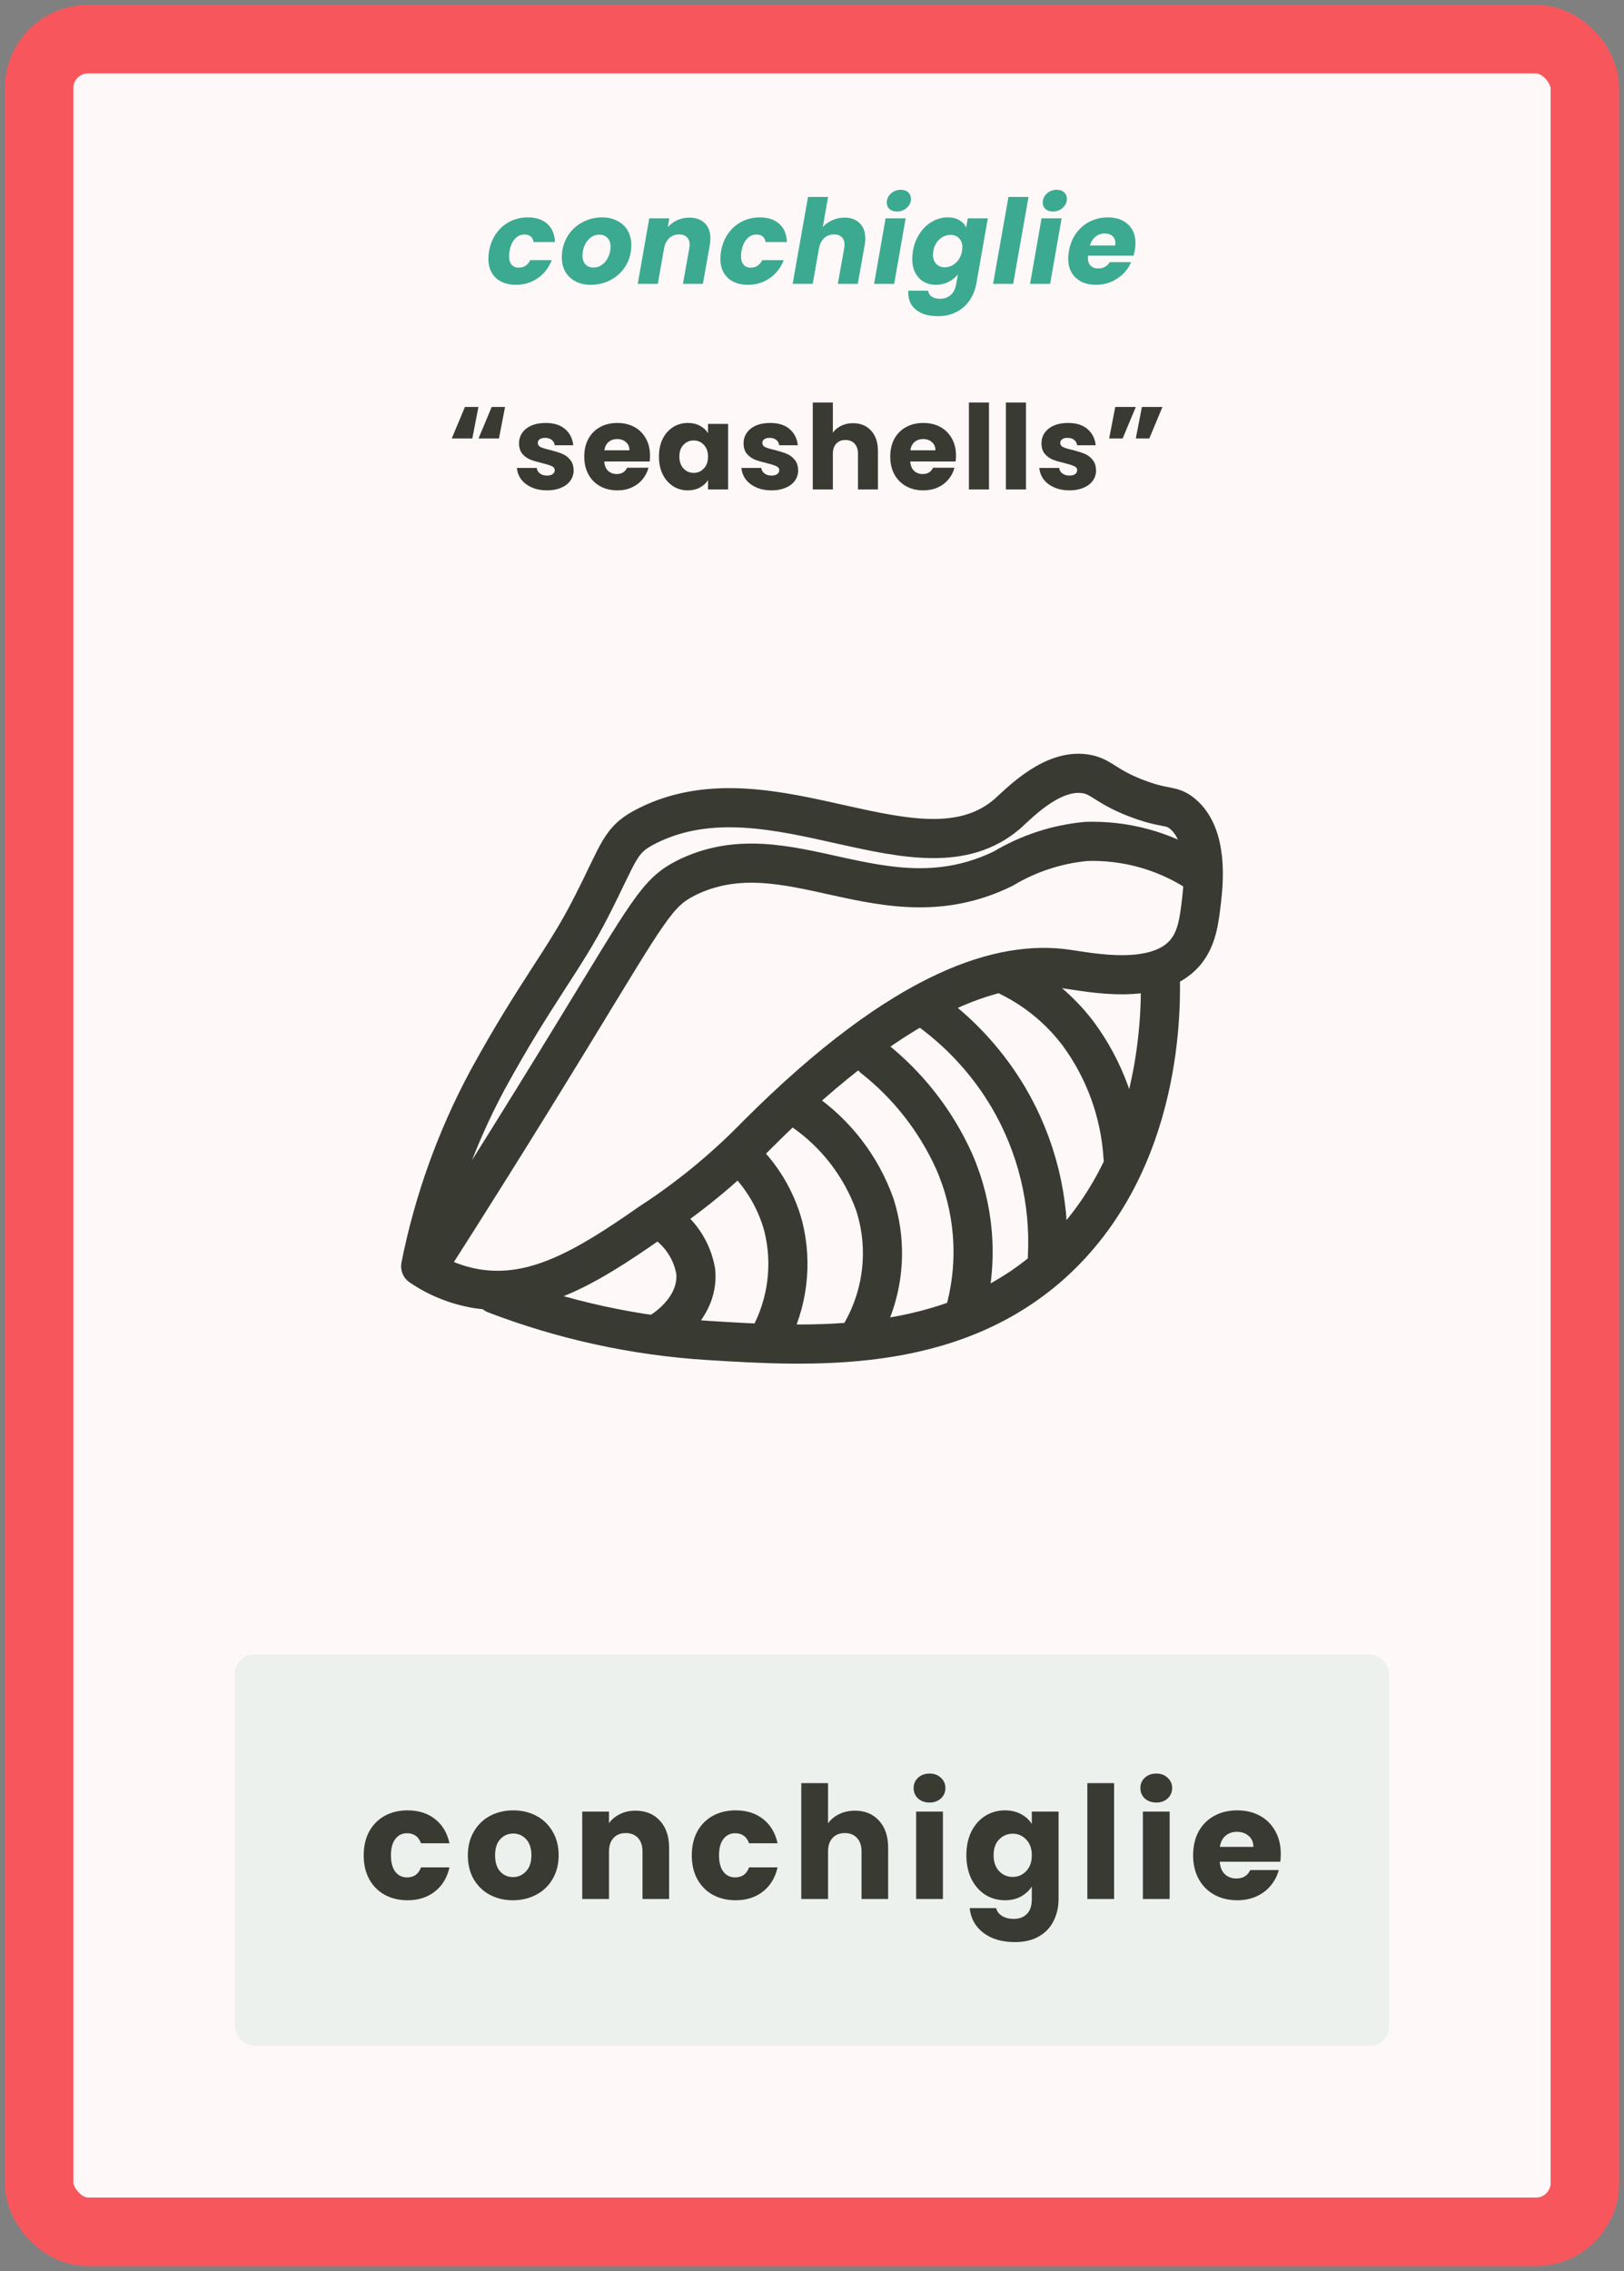 <svg width="166" height="232" viewBox="0 0 166 232" fill="none" xmlns="http://www.w3.org/2000/svg">
<rect x="0" y="0" width="166" height="232" fill="#808080" stroke="none"/>
<rect x="4" y="4" width="158" height="224" rx="5" fill="#FFF8F8" stroke="#F7575C" stroke-width="7"/>
<path d="M49.994 25.652C50.114 24.956 50.362 24.348 50.738 23.828C51.114 23.308 51.578 22.908 52.13 22.628C52.69 22.348 53.298 22.208 53.954 22.208C54.794 22.208 55.458 22.428 55.946 22.868C56.434 23.308 56.694 23.928 56.726 24.728H54.542C54.454 24.216 54.142 23.96 53.606 23.96C53.23 23.96 52.906 24.108 52.634 24.404C52.362 24.692 52.178 25.108 52.082 25.652C52.05 25.82 52.034 25.996 52.034 26.18C52.034 26.556 52.122 26.844 52.298 27.044C52.474 27.244 52.714 27.344 53.018 27.344C53.546 27.344 53.942 27.088 54.206 26.576H56.402C56.09 27.36 55.61 27.976 54.962 28.424C54.314 28.872 53.574 29.096 52.742 29.096C51.878 29.096 51.19 28.86 50.678 28.388C50.174 27.908 49.922 27.256 49.922 26.432C49.922 26.184 49.946 25.924 49.994 25.652ZM60.368 29.096C59.792 29.096 59.28 28.98 58.832 28.748C58.384 28.516 58.036 28.188 57.788 27.764C57.548 27.34 57.428 26.848 57.428 26.288C57.428 25.528 57.608 24.836 57.968 24.212C58.328 23.588 58.824 23.1 59.456 22.748C60.088 22.388 60.792 22.208 61.568 22.208C62.144 22.208 62.656 22.328 63.104 22.568C63.56 22.8 63.912 23.128 64.16 23.552C64.408 23.976 64.532 24.468 64.532 25.028C64.532 25.796 64.348 26.492 63.98 27.116C63.62 27.732 63.12 28.216 62.48 28.568C61.848 28.92 61.144 29.096 60.368 29.096ZM60.656 27.332C60.992 27.332 61.292 27.232 61.556 27.032C61.828 26.824 62.036 26.56 62.18 26.24C62.332 25.912 62.408 25.572 62.408 25.22C62.408 24.82 62.3 24.512 62.084 24.296C61.868 24.08 61.596 23.972 61.268 23.972C60.924 23.972 60.62 24.076 60.356 24.284C60.1 24.484 59.9 24.748 59.756 25.076C59.612 25.404 59.54 25.748 59.54 26.108C59.54 26.5 59.644 26.804 59.852 27.02C60.06 27.228 60.328 27.332 60.656 27.332ZM70.456 22.232C71.128 22.232 71.656 22.42 72.04 22.796C72.424 23.172 72.616 23.696 72.616 24.368C72.616 24.592 72.592 24.832 72.544 25.088L71.848 29H69.808L70.456 25.364C70.48 25.228 70.492 25.108 70.492 25.004C70.492 24.668 70.396 24.408 70.204 24.224C70.02 24.04 69.76 23.948 69.424 23.948C69.024 23.948 68.688 24.072 68.416 24.32C68.144 24.568 67.968 24.916 67.888 25.364V25.304L67.24 29H65.188L66.364 22.304H68.416L68.26 23.204C68.524 22.908 68.844 22.672 69.22 22.496C69.604 22.32 70.016 22.232 70.456 22.232ZM73.706 25.652C73.826 24.956 74.074 24.348 74.45 23.828C74.826 23.308 75.29 22.908 75.842 22.628C76.402 22.348 77.01 22.208 77.666 22.208C78.506 22.208 79.17 22.428 79.658 22.868C80.146 23.308 80.406 23.928 80.438 24.728H78.254C78.166 24.216 77.854 23.96 77.318 23.96C76.942 23.96 76.618 24.108 76.346 24.404C76.074 24.692 75.89 25.108 75.794 25.652C75.762 25.82 75.746 25.996 75.746 26.18C75.746 26.556 75.834 26.844 76.01 27.044C76.186 27.244 76.426 27.344 76.73 27.344C77.258 27.344 77.654 27.088 77.918 26.576H80.114C79.802 27.36 79.322 27.976 78.674 28.424C78.026 28.872 77.286 29.096 76.454 29.096C75.59 29.096 74.902 28.86 74.39 28.388C73.886 27.908 73.634 27.256 73.634 26.432C73.634 26.184 73.658 25.924 73.706 25.652ZM86.324 22.232C86.98 22.232 87.496 22.42 87.872 22.796C88.256 23.172 88.448 23.696 88.448 24.368C88.448 24.592 88.424 24.832 88.376 25.088L87.68 29H85.64L86.288 25.364C86.312 25.228 86.324 25.108 86.324 25.004C86.324 24.668 86.228 24.408 86.036 24.224C85.852 24.04 85.592 23.948 85.256 23.948C84.856 23.948 84.52 24.072 84.248 24.32C83.976 24.568 83.8 24.916 83.72 25.364V25.34L83.072 29H81.02L82.592 20.12H84.644L84.104 23.192C84.368 22.896 84.692 22.664 85.076 22.496C85.46 22.32 85.876 22.232 86.324 22.232ZM91.686 21.608C91.366 21.608 91.11 21.524 90.918 21.356C90.734 21.18 90.642 20.96 90.642 20.696C90.642 20.336 90.782 20.028 91.062 19.772C91.342 19.516 91.682 19.388 92.082 19.388C92.402 19.388 92.654 19.476 92.838 19.652C93.022 19.82 93.114 20.04 93.114 20.312C93.114 20.664 92.974 20.968 92.694 21.224C92.414 21.48 92.078 21.608 91.686 21.608ZM92.574 22.304L91.398 29H89.346L90.522 22.304H92.574ZM96.869 22.208C97.341 22.208 97.741 22.304 98.069 22.496C98.397 22.688 98.625 22.94 98.753 23.252L98.921 22.304H100.973L99.797 28.988C99.685 29.604 99.461 30.16 99.125 30.656C98.797 31.16 98.353 31.56 97.793 31.856C97.241 32.152 96.597 32.3 95.861 32.3C94.869 32.3 94.105 32.064 93.569 31.592C93.033 31.128 92.793 30.496 92.849 29.696H94.877C94.901 29.952 95.017 30.152 95.225 30.296C95.441 30.448 95.725 30.524 96.077 30.524C96.501 30.524 96.861 30.4 97.157 30.152C97.453 29.912 97.649 29.524 97.745 28.988L97.913 28.04C97.657 28.352 97.333 28.608 96.941 28.808C96.557 29 96.129 29.096 95.657 29.096C95.185 29.096 94.765 28.988 94.397 28.772C94.037 28.556 93.753 28.248 93.545 27.848C93.345 27.448 93.245 26.98 93.245 26.444C93.245 26.196 93.269 25.928 93.317 25.64C93.437 24.952 93.673 24.348 94.025 23.828C94.377 23.308 94.801 22.908 95.297 22.628C95.793 22.348 96.317 22.208 96.869 22.208ZM98.333 25.652C98.357 25.508 98.369 25.376 98.369 25.256C98.369 24.864 98.253 24.556 98.021 24.332C97.797 24.108 97.509 23.996 97.157 23.996C96.749 23.996 96.377 24.144 96.041 24.44C95.705 24.728 95.493 25.128 95.405 25.64C95.381 25.784 95.369 25.916 95.369 26.036C95.369 26.428 95.481 26.74 95.705 26.972C95.937 27.196 96.225 27.308 96.569 27.308C96.977 27.308 97.349 27.16 97.685 26.864C98.021 26.568 98.237 26.164 98.333 25.652ZM105.133 20.12L103.561 29H101.509L103.081 20.12H105.133ZM107.628 21.608C107.308 21.608 107.052 21.524 106.86 21.356C106.676 21.18 106.584 20.96 106.584 20.696C106.584 20.336 106.724 20.028 107.004 19.772C107.284 19.516 107.624 19.388 108.024 19.388C108.344 19.388 108.596 19.476 108.78 19.652C108.964 19.82 109.056 20.04 109.056 20.312C109.056 20.664 108.916 20.968 108.636 21.224C108.356 21.48 108.02 21.608 107.628 21.608ZM108.516 22.304L107.34 29H105.288L106.464 22.304H108.516ZM113.243 22.208C114.107 22.208 114.791 22.444 115.295 22.916C115.807 23.38 116.063 24.016 116.063 24.824C116.063 25.088 116.043 25.324 116.003 25.532C115.971 25.716 115.923 25.912 115.859 26.12H111.215C111.207 26.168 111.203 26.244 111.203 26.348C111.203 26.7 111.299 26.968 111.491 27.152C111.683 27.336 111.939 27.428 112.259 27.428C112.771 27.428 113.163 27.212 113.435 26.78H115.619C115.331 27.46 114.863 28.016 114.215 28.448C113.567 28.88 112.839 29.096 112.031 29.096C111.167 29.096 110.475 28.856 109.955 28.376C109.443 27.896 109.187 27.244 109.187 26.42C109.187 26.172 109.211 25.916 109.259 25.652C109.379 24.956 109.627 24.348 110.003 23.828C110.379 23.308 110.847 22.908 111.407 22.628C111.967 22.348 112.579 22.208 113.243 22.208ZM113.987 25.076C114.003 24.964 114.011 24.888 114.011 24.848C114.011 24.528 113.911 24.284 113.711 24.116C113.511 23.94 113.247 23.852 112.919 23.852C112.567 23.852 112.255 23.96 111.983 24.176C111.719 24.384 111.527 24.684 111.407 25.076H113.987Z" fill="#3CAA90"/>
<path d="M48.278 44.792H46.178L47.522 41.576H48.902L48.278 44.792ZM51.002 44.792H48.914L50.258 41.576H51.626L51.002 44.792ZM55.922 50.096C55.338 50.096 54.818 49.996 54.362 49.796C53.906 49.596 53.546 49.324 53.282 48.98C53.018 48.628 52.87 48.236 52.838 47.804H54.866C54.89 48.036 54.998 48.224 55.19 48.368C55.382 48.512 55.618 48.584 55.898 48.584C56.154 48.584 56.35 48.536 56.486 48.44C56.63 48.336 56.702 48.204 56.702 48.044C56.702 47.852 56.602 47.712 56.402 47.624C56.202 47.528 55.878 47.424 55.43 47.312C54.95 47.2 54.55 47.084 54.23 46.964C53.91 46.836 53.634 46.64 53.402 46.376C53.17 46.104 53.054 45.74 53.054 45.284C53.054 44.9 53.158 44.552 53.366 44.24C53.582 43.92 53.894 43.668 54.302 43.484C54.718 43.3 55.21 43.208 55.778 43.208C56.618 43.208 57.278 43.416 57.758 43.832C58.246 44.248 58.526 44.8 58.598 45.488H56.702C56.67 45.256 56.566 45.072 56.39 44.936C56.222 44.8 55.998 44.732 55.718 44.732C55.478 44.732 55.294 44.78 55.166 44.876C55.038 44.964 54.974 45.088 54.974 45.248C54.974 45.44 55.074 45.584 55.274 45.68C55.482 45.776 55.802 45.872 56.234 45.968C56.73 46.096 57.134 46.224 57.446 46.352C57.758 46.472 58.03 46.672 58.262 46.952C58.502 47.224 58.626 47.592 58.634 48.056C58.634 48.448 58.522 48.8 58.298 49.112C58.082 49.416 57.766 49.656 57.35 49.832C56.942 50.008 56.466 50.096 55.922 50.096ZM66.442 46.544C66.442 46.736 66.43 46.936 66.406 47.144H61.761C61.794 47.56 61.925 47.88 62.157 48.104C62.398 48.32 62.69 48.428 63.033 48.428C63.545 48.428 63.901 48.212 64.102 47.78H66.285C66.174 48.22 65.969 48.616 65.674 48.968C65.385 49.32 65.022 49.596 64.582 49.796C64.141 49.996 63.65 50.096 63.105 50.096C62.45 50.096 61.865 49.956 61.353 49.676C60.842 49.396 60.441 48.996 60.154 48.476C59.865 47.956 59.721 47.348 59.721 46.652C59.721 45.956 59.861 45.348 60.142 44.828C60.429 44.308 60.83 43.908 61.342 43.628C61.853 43.348 62.441 43.208 63.105 43.208C63.754 43.208 64.329 43.344 64.834 43.616C65.338 43.888 65.73 44.276 66.01 44.78C66.297 45.284 66.442 45.872 66.442 46.544ZM64.341 46.004C64.341 45.652 64.222 45.372 63.981 45.164C63.742 44.956 63.441 44.852 63.081 44.852C62.737 44.852 62.446 44.952 62.206 45.152C61.974 45.352 61.83 45.636 61.773 46.004H64.341ZM67.356 46.64C67.356 45.952 67.484 45.348 67.74 44.828C68.004 44.308 68.36 43.908 68.808 43.628C69.256 43.348 69.756 43.208 70.308 43.208C70.78 43.208 71.192 43.304 71.544 43.496C71.904 43.688 72.18 43.94 72.372 44.252V43.304H74.424V50H72.372V49.052C72.172 49.364 71.892 49.616 71.532 49.808C71.18 50 70.768 50.096 70.296 50.096C69.752 50.096 69.256 49.956 68.808 49.676C68.36 49.388 68.004 48.984 67.74 48.464C67.484 47.936 67.356 47.328 67.356 46.64ZM72.372 46.652C72.372 46.14 72.228 45.736 71.94 45.44C71.66 45.144 71.316 44.996 70.908 44.996C70.5 44.996 70.152 45.144 69.864 45.44C69.584 45.728 69.444 46.128 69.444 46.64C69.444 47.152 69.584 47.56 69.864 47.864C70.152 48.16 70.5 48.308 70.908 48.308C71.316 48.308 71.66 48.16 71.94 47.864C72.228 47.568 72.372 47.164 72.372 46.652ZM78.873 50.096C78.288 50.096 77.769 49.996 77.312 49.796C76.856 49.596 76.496 49.324 76.233 48.98C75.969 48.628 75.82 48.236 75.788 47.804H77.817C77.841 48.036 77.948 48.224 78.141 48.368C78.332 48.512 78.569 48.584 78.849 48.584C79.105 48.584 79.3 48.536 79.436 48.44C79.581 48.336 79.653 48.204 79.653 48.044C79.653 47.852 79.552 47.712 79.353 47.624C79.153 47.528 78.829 47.424 78.38 47.312C77.9 47.2 77.501 47.084 77.18 46.964C76.861 46.836 76.585 46.64 76.353 46.376C76.121 46.104 76.004 45.74 76.004 45.284C76.004 44.9 76.109 44.552 76.317 44.24C76.532 43.92 76.844 43.668 77.252 43.484C77.668 43.3 78.16 43.208 78.728 43.208C79.569 43.208 80.228 43.416 80.709 43.832C81.197 44.248 81.477 44.8 81.549 45.488H79.653C79.621 45.256 79.516 45.072 79.341 44.936C79.172 44.8 78.948 44.732 78.668 44.732C78.428 44.732 78.245 44.78 78.117 44.876C77.989 44.964 77.924 45.088 77.924 45.248C77.924 45.44 78.025 45.584 78.225 45.68C78.433 45.776 78.752 45.872 79.184 45.968C79.68 46.096 80.085 46.224 80.397 46.352C80.709 46.472 80.981 46.672 81.213 46.952C81.453 47.224 81.576 47.592 81.585 48.056C81.585 48.448 81.472 48.8 81.249 49.112C81.032 49.416 80.716 49.656 80.3 49.832C79.892 50.008 79.416 50.096 78.873 50.096ZM87.196 43.232C87.964 43.232 88.58 43.488 89.044 44C89.508 44.504 89.74 45.2 89.74 46.088V50H87.7V46.364C87.7 45.916 87.584 45.568 87.352 45.32C87.12 45.072 86.808 44.948 86.416 44.948C86.024 44.948 85.712 45.072 85.48 45.32C85.248 45.568 85.132 45.916 85.132 46.364V50H83.08V41.12H85.132V44.204C85.34 43.908 85.624 43.672 85.984 43.496C86.344 43.32 86.748 43.232 87.196 43.232ZM97.718 46.544C97.718 46.736 97.706 46.936 97.682 47.144H93.038C93.07 47.56 93.202 47.88 93.434 48.104C93.674 48.32 93.966 48.428 94.31 48.428C94.822 48.428 95.178 48.212 95.378 47.78H97.562C97.45 48.22 97.246 48.616 96.95 48.968C96.662 49.32 96.298 49.596 95.858 49.796C95.418 49.996 94.926 50.096 94.382 50.096C93.726 50.096 93.142 49.956 92.63 49.676C92.118 49.396 91.718 48.996 91.43 48.476C91.142 47.956 90.998 47.348 90.998 46.652C90.998 45.956 91.138 45.348 91.418 44.828C91.706 44.308 92.106 43.908 92.618 43.628C93.13 43.348 93.718 43.208 94.382 43.208C95.03 43.208 95.606 43.344 96.11 43.616C96.614 43.888 97.006 44.276 97.286 44.78C97.574 45.284 97.718 45.872 97.718 46.544ZM95.618 46.004C95.618 45.652 95.498 45.372 95.258 45.164C95.018 44.956 94.718 44.852 94.358 44.852C94.014 44.852 93.722 44.952 93.482 45.152C93.25 45.352 93.106 45.636 93.05 46.004H95.618ZM101.092 41.12V50H99.04V41.12H101.092ZM104.871 41.12V50H102.819V41.12H104.871ZM109.323 50.096C108.739 50.096 108.219 49.996 107.763 49.796C107.307 49.596 106.947 49.324 106.683 48.98C106.419 48.628 106.271 48.236 106.239 47.804H108.267C108.291 48.036 108.399 48.224 108.591 48.368C108.783 48.512 109.019 48.584 109.299 48.584C109.555 48.584 109.751 48.536 109.887 48.44C110.031 48.336 110.103 48.204 110.103 48.044C110.103 47.852 110.003 47.712 109.803 47.624C109.603 47.528 109.279 47.424 108.831 47.312C108.351 47.2 107.951 47.084 107.631 46.964C107.311 46.836 107.035 46.64 106.803 46.376C106.571 46.104 106.455 45.74 106.455 45.284C106.455 44.9 106.559 44.552 106.767 44.24C106.983 43.92 107.295 43.668 107.703 43.484C108.119 43.3 108.611 43.208 109.179 43.208C110.019 43.208 110.679 43.416 111.159 43.832C111.647 44.248 111.927 44.8 111.999 45.488H110.103C110.071 45.256 109.967 45.072 109.791 44.936C109.623 44.8 109.399 44.732 109.119 44.732C108.879 44.732 108.695 44.78 108.567 44.876C108.439 44.964 108.375 45.088 108.375 45.248C108.375 45.44 108.475 45.584 108.675 45.68C108.883 45.776 109.203 45.872 109.635 45.968C110.131 46.096 110.535 46.224 110.847 46.352C111.159 46.472 111.431 46.672 111.663 46.952C111.903 47.224 112.027 47.592 112.035 48.056C112.035 48.448 111.923 48.8 111.699 49.112C111.483 49.416 111.167 49.656 110.751 49.832C110.343 50.008 109.867 50.096 109.323 50.096ZM113.998 41.576H116.098L114.754 44.792H113.374L113.998 41.576ZM116.722 41.576H118.822L117.478 44.792H116.098L116.722 41.576Z" fill="#393A32"/>
<rect x="24" y="169" width="118" height="40" rx="2" fill="#3CAA90" fill-opacity="0.1"/>
<path d="M37.176 189.536C37.176 188.608 37.363 187.797 37.736 187.104C38.12 186.411 38.648 185.877 39.32 185.504C40.003 185.131 40.781 184.944 41.656 184.944C42.776 184.944 43.709 185.237 44.456 185.824C45.213 186.411 45.709 187.237 45.944 188.304H43.032C42.787 187.621 42.312 187.28 41.608 187.28C41.107 187.28 40.707 187.477 40.408 187.872C40.109 188.256 39.96 188.811 39.96 189.536C39.96 190.261 40.109 190.821 40.408 191.216C40.707 191.6 41.107 191.792 41.608 191.792C42.312 191.792 42.787 191.451 43.032 190.768H45.944C45.709 191.813 45.213 192.635 44.456 193.232C43.699 193.829 42.765 194.128 41.656 194.128C40.781 194.128 40.003 193.941 39.32 193.568C38.648 193.195 38.12 192.661 37.736 191.968C37.363 191.275 37.176 190.464 37.176 189.536ZM52.431 194.128C51.557 194.128 50.767 193.941 50.063 193.568C49.37 193.195 48.821 192.661 48.416 191.968C48.021 191.275 47.824 190.464 47.824 189.536C47.824 188.619 48.026 187.813 48.431 187.12C48.837 186.416 49.392 185.877 50.096 185.504C50.8 185.131 51.589 184.944 52.464 184.944C53.338 184.944 54.127 185.131 54.831 185.504C55.535 185.877 56.09 186.416 56.495 187.12C56.901 187.813 57.103 188.619 57.103 189.536C57.103 190.453 56.895 191.264 56.48 191.968C56.074 192.661 55.514 193.195 54.8 193.568C54.096 193.941 53.306 194.128 52.431 194.128ZM52.431 191.76C52.954 191.76 53.397 191.568 53.76 191.184C54.133 190.8 54.319 190.251 54.319 189.536C54.319 188.821 54.138 188.272 53.776 187.888C53.423 187.504 52.986 187.312 52.464 187.312C51.93 187.312 51.487 187.504 51.136 187.888C50.783 188.261 50.608 188.811 50.608 189.536C50.608 190.251 50.778 190.8 51.12 191.184C51.471 191.568 51.909 191.76 52.431 191.76ZM64.955 184.976C66 184.976 66.832 185.317 67.451 186C68.08 186.672 68.395 187.6 68.395 188.784V194H65.675V189.152C65.675 188.555 65.52 188.091 65.211 187.76C64.902 187.429 64.486 187.264 63.963 187.264C63.44 187.264 63.024 187.429 62.715 187.76C62.406 188.091 62.251 188.555 62.251 189.152V194H59.515V185.072H62.251V186.256C62.528 185.861 62.902 185.552 63.371 185.328C63.84 185.093 64.368 184.976 64.955 184.976ZM70.712 189.536C70.712 188.608 70.899 187.797 71.272 187.104C71.656 186.411 72.184 185.877 72.856 185.504C73.539 185.131 74.318 184.944 75.192 184.944C76.312 184.944 77.246 185.237 77.992 185.824C78.75 186.411 79.246 187.237 79.48 188.304H76.568C76.323 187.621 75.848 187.28 75.144 187.28C74.643 187.28 74.243 187.477 73.944 187.872C73.646 188.256 73.496 188.811 73.496 189.536C73.496 190.261 73.646 190.821 73.944 191.216C74.243 191.6 74.643 191.792 75.144 191.792C75.848 191.792 76.323 191.451 76.568 190.768H79.48C79.246 191.813 78.75 192.635 77.992 193.232C77.235 193.829 76.302 194.128 75.192 194.128C74.318 194.128 73.539 193.941 72.856 193.568C72.184 193.195 71.656 192.661 71.272 191.968C70.899 191.275 70.712 190.464 70.712 189.536ZM87.392 184.976C88.416 184.976 89.237 185.317 89.856 186C90.474 186.672 90.784 187.6 90.784 188.784V194H88.064V189.152C88.064 188.555 87.909 188.091 87.6 187.76C87.29 187.429 86.874 187.264 86.352 187.264C85.829 187.264 85.413 187.429 85.104 187.76C84.794 188.091 84.64 188.555 84.64 189.152V194H81.904V182.16H84.64V186.272C84.917 185.877 85.296 185.563 85.776 185.328C86.256 185.093 86.794 184.976 87.392 184.976ZM95.021 184.144C94.541 184.144 94.146 184.005 93.837 183.728C93.538 183.44 93.389 183.088 93.389 182.672C93.389 182.245 93.538 181.893 93.837 181.616C94.146 181.328 94.541 181.184 95.021 181.184C95.49 181.184 95.874 181.328 96.173 181.616C96.482 181.893 96.637 182.245 96.637 182.672C96.637 183.088 96.482 183.44 96.173 183.728C95.874 184.005 95.49 184.144 95.021 184.144ZM96.381 185.072V194H93.645V185.072H96.381ZM102.716 184.944C103.345 184.944 103.894 185.072 104.364 185.328C104.844 185.584 105.212 185.92 105.468 186.336V185.072H108.204V193.984C108.204 194.805 108.038 195.547 107.708 196.208C107.388 196.88 106.892 197.413 106.22 197.808C105.558 198.203 104.732 198.4 103.74 198.4C102.417 198.4 101.345 198.085 100.524 197.456C99.702 196.837 99.233 195.995 99.116 194.928H101.82C101.905 195.269 102.108 195.536 102.428 195.728C102.748 195.931 103.142 196.032 103.612 196.032C104.177 196.032 104.625 195.867 104.956 195.536C105.297 195.216 105.468 194.699 105.468 193.984V192.72C105.201 193.136 104.833 193.477 104.364 193.744C103.894 194 103.345 194.128 102.716 194.128C101.98 194.128 101.313 193.941 100.716 193.568C100.118 193.184 99.644 192.645 99.292 191.952C98.95 191.248 98.78 190.437 98.78 189.52C98.78 188.603 98.95 187.797 99.292 187.104C99.644 186.411 100.118 185.877 100.716 185.504C101.313 185.131 101.98 184.944 102.716 184.944ZM105.468 189.536C105.468 188.853 105.276 188.315 104.892 187.92C104.518 187.525 104.06 187.328 103.516 187.328C102.972 187.328 102.508 187.525 102.124 187.92C101.75 188.304 101.564 188.837 101.564 189.52C101.564 190.203 101.75 190.747 102.124 191.152C102.508 191.547 102.972 191.744 103.516 191.744C104.06 191.744 104.518 191.547 104.892 191.152C105.276 190.757 105.468 190.219 105.468 189.536ZM113.879 182.16V194H111.143V182.16H113.879ZM118.198 184.144C117.718 184.144 117.323 184.005 117.014 183.728C116.715 183.44 116.566 183.088 116.566 182.672C116.566 182.245 116.715 181.893 117.014 181.616C117.323 181.328 117.718 181.184 118.198 181.184C118.667 181.184 119.051 181.328 119.35 181.616C119.659 181.893 119.814 182.245 119.814 182.672C119.814 183.088 119.659 183.44 119.35 183.728C119.051 184.005 118.667 184.144 118.198 184.144ZM119.558 185.072V194H116.822V185.072H119.558ZM130.917 189.392C130.917 189.648 130.901 189.915 130.869 190.192H124.677C124.719 190.747 124.895 191.173 125.205 191.472C125.525 191.76 125.914 191.904 126.373 191.904C127.055 191.904 127.53 191.616 127.797 191.04H130.709C130.559 191.627 130.287 192.155 129.893 192.624C129.509 193.093 129.023 193.461 128.437 193.728C127.85 193.995 127.194 194.128 126.469 194.128C125.594 194.128 124.815 193.941 124.133 193.568C123.45 193.195 122.917 192.661 122.533 191.968C122.149 191.275 121.957 190.464 121.957 189.536C121.957 188.608 122.143 187.797 122.517 187.104C122.901 186.411 123.434 185.877 124.117 185.504C124.799 185.131 125.583 184.944 126.469 184.944C127.333 184.944 128.101 185.125 128.773 185.488C129.445 185.851 129.967 186.368 130.341 187.04C130.725 187.712 130.917 188.496 130.917 189.392ZM128.117 188.672C128.117 188.203 127.957 187.829 127.637 187.552C127.317 187.275 126.917 187.136 126.437 187.136C125.978 187.136 125.589 187.269 125.269 187.536C124.959 187.803 124.767 188.181 124.693 188.672H128.117Z" fill="#393A32"/>
<path d="M43 129.357C44.322 122.724 46.619 116.324 49.816 110.364C54.746 101.354 57.618 98.162 60.378 92.764C63.435 86.798 63.287 85.787 66.221 84.333C78.952 78.01 94.125 90.829 103.011 83.101C104.367 81.868 107.793 78.343 111.22 79.107C112.674 79.44 113.081 80.34 116.026 81.498C119.194 82.731 119.662 82.152 120.833 83.101C123.582 85.332 123.002 90.348 122.818 91.987C122.583 94.008 122.362 95.906 121.117 97.349C118.146 100.787 111.343 99.308 108.952 98.988C102.666 98.125 92.744 100.541 77.264 116.058C74.005 119.4 70.384 122.369 66.467 124.908C59.701 129.653 54.573 132.549 48.781 131.662C46.708 131.325 44.735 130.538 43 129.357Z" stroke="#393A32" stroke-width="4" stroke-linecap="round" stroke-linejoin="round"/>
<path d="M118.578 99.037C118.726 102.562 119.034 118.757 107.485 129.123C97.033 138.465 82.835 137.59 72.334 136.937C64.897 136.464 57.575 134.869 50.617 132.204" stroke="#393A32" stroke-width="4" stroke-linecap="round" stroke-linejoin="round"/>
<path d="M67.65 124.686C68.557 125.262 69.333 126.021 69.93 126.915C70.526 127.808 70.929 128.816 71.114 129.875C71.471 133.461 68.106 135.68 67.7 135.939" stroke="#393A32" stroke-width="4" stroke-linecap="round" stroke-linejoin="round"/>
<path d="M75.723 118.067C77.809 120.017 79.312 122.509 80.062 125.265C81.022 129.088 80.521 133.131 78.657 136.604" stroke="#393A32" stroke-width="4" stroke-linecap="round" stroke-linejoin="round"/>
<path d="M82.021 113.445C85.431 115.787 88.018 119.141 89.416 123.034C90.109 125.184 90.348 127.454 90.117 129.701C89.885 131.948 89.189 134.123 88.073 136.086" stroke="#393A32" stroke-width="4" stroke-linecap="round" stroke-linejoin="round"/>
<path d="M89.281 108.084C92.828 110.883 95.651 114.493 97.514 118.61C99.589 123.327 100.023 128.604 98.747 133.597" stroke="#393A32" stroke-width="4" stroke-linecap="round" stroke-linejoin="round"/>
<path d="M95.332 103.474C98.453 105.815 101.083 108.746 103.073 112.102C105.967 117.017 107.356 122.674 107.066 128.371" stroke="#393A32" stroke-width="4" stroke-linecap="round" stroke-linejoin="round"/>
<path d="M103.159 99.777C105.924 101.138 108.334 103.126 110.197 105.582C112.914 109.262 114.511 113.649 114.794 118.215" stroke="#393A32" stroke-width="4" stroke-linecap="round" stroke-linejoin="round"/>
<path d="M44.38 128.371C47.363 123.712 52.367 115.799 58.53 105.717C66.418 92.813 67.157 91.21 70.115 89.695C80.542 84.518 90.254 94.748 102.555 88.733C105.135 87.187 108.028 86.24 111.022 85.96C114.991 85.828 118.907 86.893 122.263 89.017" stroke="#393A32" stroke-width="4" stroke-linecap="round" stroke-linejoin="round"/>
</svg>
